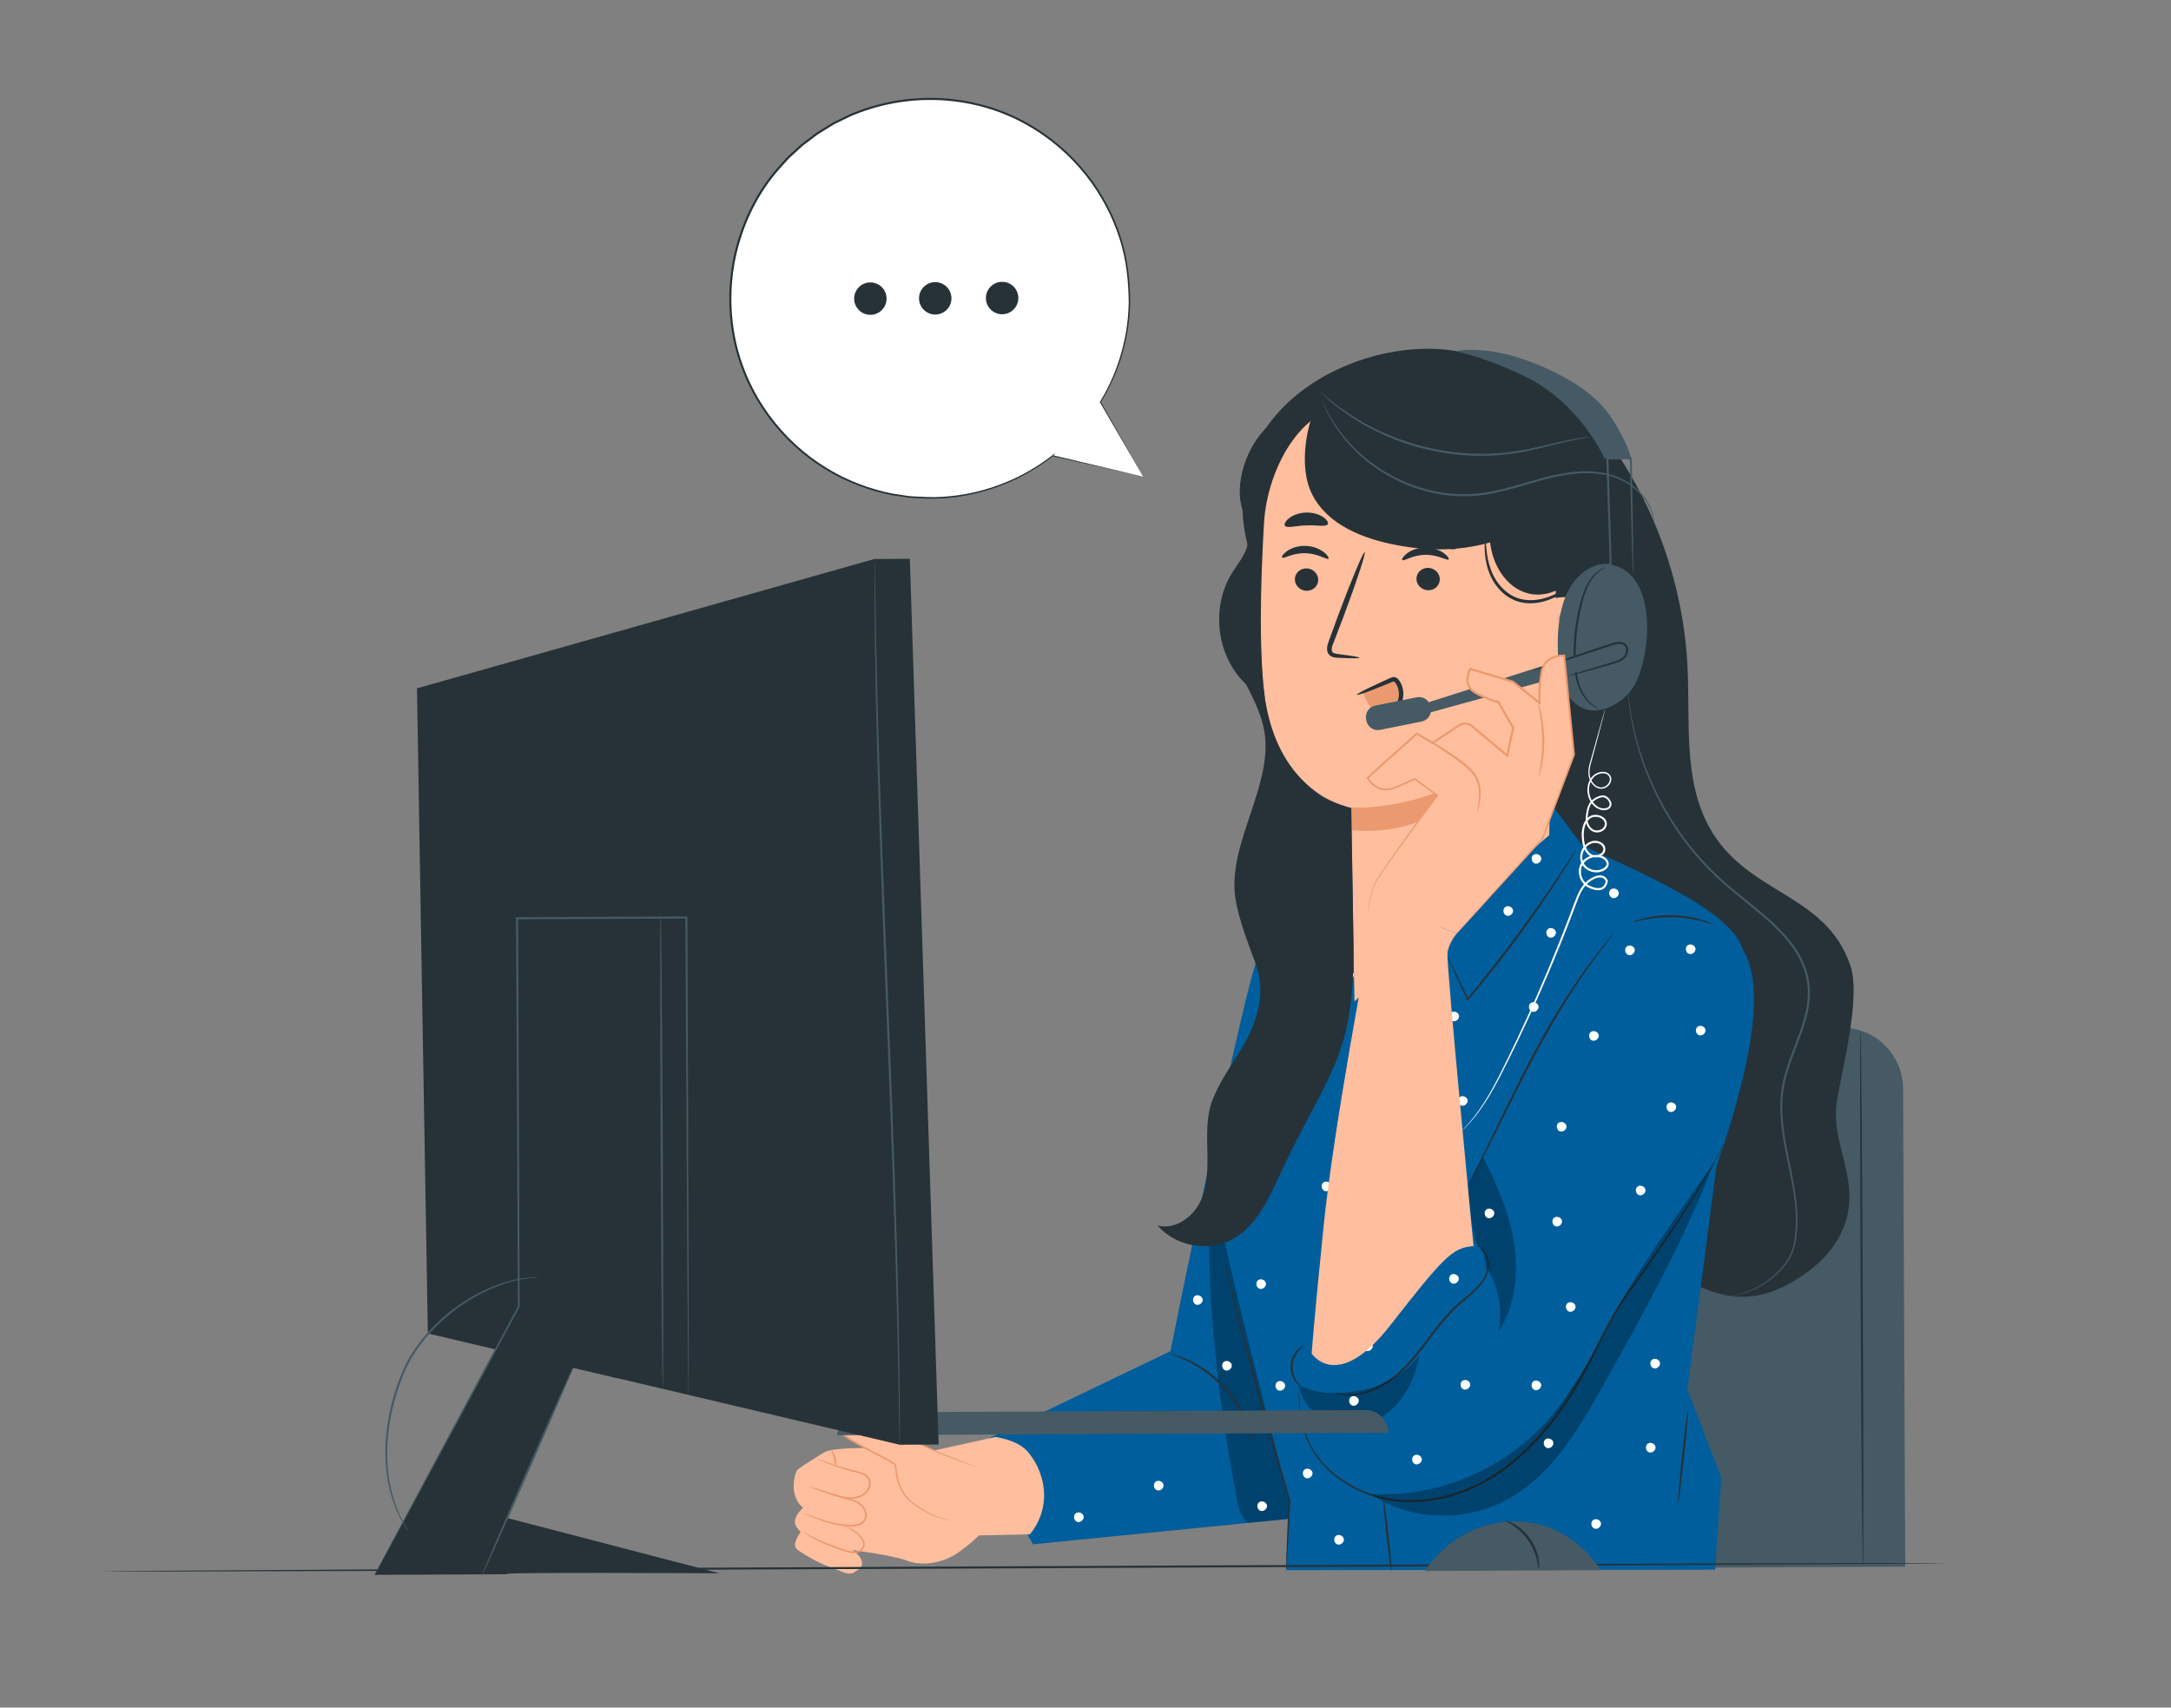 <?xml version="1.0" encoding="utf-8"?>
<!-- Generator: Adobe Illustrator 16.0.0, SVG Export Plug-In . SVG Version: 6.00 Build 0)  -->
<!DOCTYPE svg PUBLIC "-//W3C//DTD SVG 1.1//EN" "http://www.w3.org/Graphics/SVG/1.1/DTD/svg11.dtd">
<svg version="1.1" id="Layer_1" xmlns="http://www.w3.org/2000/svg" xmlns:xlink="http://www.w3.org/1999/xlink" x="0px" y="0px"
	 width="478px" height="376px" viewBox="0 0 478 376" enable-background="new 0 0 478 376" xml:space="preserve">
<rect x="0" y="0" width="478" height="376" fill="#808080" stroke="none"/>
<g>
	<g>
		<path fill="#455A64" d="M419.484,344.968l-110.738,0.498l-0.474-105.228c-0.033-7.475,5.998-13.561,13.471-13.594l83.675-0.377
			c7.474-0.033,13.561,5.997,13.594,13.472L419.484,344.968z"/>
		<g>
			<path fill="#263238" d="M409.643,226.854c0.129,0,0.352,26.438,0.498,59.044c0.146,32.617,0.162,59.052,0.034,59.052
				c-0.129,0.001-0.352-26.433-0.499-59.05C409.529,253.294,409.514,226.855,409.643,226.854z"/>
		</g>
	</g>
	<g>
		<g>
			<path fill="#263238" d="M354.505,97.564c10.211,14.417,16.203,31.785,17.054,49.432c0.575,11.898-0.969,24.585,4.725,35.047
				c8.169,15.008,25.698,14.418,31.137,30.616c2.367,7.046-1.866,22.593-2.993,29.938c-1.281,8.348,3.854,15.332,2.573,23.682
				c-1.175,7.653-6.873,13.138-13.734,16.729c-6.101,3.195-11.755,3.305-18.131,0.7c-12.148-4.966-22.264-10.219-30.947-20.059
				c-12.191-13.812-15.942-32.999-18.097-51.297c-4.75-40.34-4.009-81.323,2.2-121.466"/>
			<g>
				<path fill="#455A64" d="M381.282,285.388c0,0,0.13-0.044,0.39-0.101c0.259-0.062,0.649-0.124,1.145-0.277
					c0.997-0.27,2.458-0.751,4.182-1.692c1.714-0.938,3.742-2.315,5.515-4.464c0.876-1.07,1.677-2.352,2.146-3.846
					c0.448-1.496,0.646-3.176,0.735-4.92c0.154-3.508-0.396-7.342-1.211-11.395c-0.8-4.056-1.877-8.385-2.153-13.073
					c-0.133-2.337-0.042-4.767,0.474-7.177c0.487-2.415,1.348-4.775,2.243-7.147c0.899-2.373,1.848-4.771,2.53-7.28
					c0.645-2.506,1.035-5.164,0.585-7.785c-0.394-2.625-1.481-5.077-2.936-7.219c-1.452-2.153-3.253-4.008-5.1-5.726
					c-3.712-3.433-7.726-6.265-11.157-9.448c-6.925-6.32-11.601-13.525-14.564-19.919c-1.478-3.208-2.613-6.206-3.373-8.907
					c-0.436-1.334-0.687-2.619-0.998-3.777c-0.235-1.177-0.451-2.253-0.645-3.223c-0.295-1.952-0.508-3.47-0.569-4.508
					c-0.04-0.501-0.072-0.892-0.097-1.176c-0.02-0.266-0.017-0.402-0.017-0.402s0.028,0.133,0.064,0.396
					c0.034,0.285,0.082,0.674,0.142,1.172c0.092,1.033,0.334,2.544,0.655,4.486c0.205,0.963,0.433,2.034,0.682,3.203
					c0.325,1.151,0.586,2.428,1.031,3.754c0.78,2.683,1.933,5.659,3.423,8.842c2.984,6.344,7.663,13.484,14.555,19.741
					c3.412,3.151,7.433,5.976,11.178,9.431c1.863,1.729,3.689,3.604,5.174,5.8c1.484,2.183,2.607,4.706,3.012,7.409
					c0.465,2.704,0.059,5.433-0.598,7.976c-0.695,2.545-1.65,4.956-2.552,7.321c-0.895,2.367-1.75,4.705-2.232,7.077
					c-0.511,2.365-0.606,4.752-0.481,7.063c0.26,4.635,1.317,8.953,2.103,13.021c0.8,4.064,1.34,7.936,1.16,11.484
					c-0.101,1.77-0.307,3.449-0.78,4.994c-0.497,1.538-1.326,2.84-2.228,3.922c-1.823,2.168-3.888,3.535-5.63,4.457
					c-1.752,0.925-3.234,1.384-4.244,1.625C381.827,285.346,381.282,285.388,381.282,285.388z"/>
			</g>
		</g>
		<g>
			<g>
				<g>
					<path fill="#005E9C" d="M214.853,318.105l42.843-20.585c0,0,16.355-81.262,19.488-87.373
						c3.134-6.111,16.327-11.438,16.327-11.438l-1.719,109.947l-3.808,25.375l-60.524,6.011L214.853,318.105z"/>
					<g>
						<g>
							<path fill="#FFBE9D" d="M178.295,337.502c-0.236-0.008-1.428,0.746-0.418,2.627c1.009,1.879,8.307,8.08,10.436,5.899
								c2.131-2.18-1.149-4.815-1.149-4.815L178.295,337.502z"/>
						</g>
						<g>
							<g>
								<g>
									<path fill="#FFBE9D" d="M187.472,341.297c0,0,8.783,1.066,12.171,2.337c3.678,1.379,8.145,0.407,11.143-1.646
										c3-2.052,4.746-3.902,4.746-3.902l11.2-0.228c0,0,5.353-5.597,2.123-13.888c-0.563-1.445-1.169-2.59-2.587-4.36
										c-1.336-1.432-3.441-2.589-7.075-3.2l-13.294,2.934c0,0-20.621-1.379-24.277,0.369c0,0-4.594,2.753-6.016,3.905
										c-0.535,0.433-2.144,5.687,1.222,8.398c0,0-2.908,2.336-1.317,4.409l0.76,0.922c0,0-1.95,2.549-0.939,3.65
										c1.015,1.1,9.858,6.23,13.008,4.984S188.863,341.825,187.472,341.297"/>
								</g>
							</g>
						</g>
						<g>
							<g>
								<path fill="#EB996E" d="M179.013,327.473c0.011-0.024,0.396,0.124,1.093,0.385c0.695,0.263,1.707,0.633,2.976,1.03
									c0.633,0.199,1.331,0.401,2.087,0.597c0.752,0.203,1.577,0.361,2.429,0.633c0.843,0.276,1.755,0.67,2.425,1.447
									c0.634,0.75,1.068,1.873,0.658,2.941c-0.199,0.524-0.622,0.924-1.084,1.176c-0.469,0.244-0.973,0.361-1.464,0.414
									c-0.988,0.099-1.917-0.022-2.798-0.136c-1.76-0.26-3.295-0.724-4.555-1.164c-1.263-0.439-2.259-0.857-2.945-1.146
									c-0.688-0.294-1.061-0.47-1.051-0.492c0.01-0.024,0.401,0.107,1.103,0.358c0.702,0.249,1.711,0.628,2.977,1.034
									c1.262,0.405,2.788,0.838,4.519,1.076c0.863,0.102,1.787,0.211,2.711,0.112c0.461-0.052,0.922-0.165,1.333-0.38
									c0.4-0.22,0.751-0.557,0.914-0.99c0.348-0.875-0.017-1.892-0.591-2.572c-0.587-0.695-1.445-1.086-2.257-1.358
									c-0.821-0.273-1.646-0.444-2.401-0.66c-0.758-0.21-1.457-0.427-2.09-0.644c-1.265-0.431-2.266-0.842-2.948-1.144
									C179.369,327.688,179.002,327.496,179.013,327.473z"/>
							</g>
						</g>
						<g>
							<g>
								<path fill="#EB996E" d="M179.774,321.124c0.01-0.024,0.394,0.123,1.086,0.388c0.692,0.264,1.695,0.645,2.953,1.057
									c1.257,0.414,2.77,0.86,4.472,1.261c0.838,0.21,1.808,0.377,2.608,1.04c0.392,0.329,0.689,0.812,0.77,1.345
									c0.087,0.528-0.006,1.075-0.22,1.566c-0.437,1.005-1.362,1.649-2.288,1.966c-0.938,0.326-1.915,0.354-2.799,0.234
									c-1.778-0.259-3.242-0.889-4.505-1.282c-1.209-0.418-2.21-0.763-2.973-1.026c-0.697-0.249-1.081-0.399-1.073-0.422
									c0.008-0.024,0.406,0.078,1.119,0.287c0.77,0.234,1.782,0.541,3.006,0.914c1.274,0.364,2.759,0.968,4.469,1.195
									c0.851,0.104,1.766,0.068,2.638-0.239c0.858-0.297,1.689-0.895,2.07-1.774c0.4-0.867,0.263-1.93-0.448-2.492
									c-0.685-0.581-1.613-0.77-2.452-0.984c-1.711-0.422-3.226-0.896-4.478-1.344c-1.253-0.446-2.246-0.864-2.924-1.169
									C180.128,321.337,179.764,321.145,179.774,321.124z"/>
							</g>
						</g>
						<g>
							<g>
								<path fill="#EB996E" d="M184.013,322.917c-0.105-0.001-0.167-0.807-0.405-1.762c-0.23-0.958-0.549-1.702-0.455-1.751
									c0.083-0.049,0.566,0.653,0.811,1.664C184.214,322.076,184.109,322.923,184.013,322.917z"/>
							</g>
						</g>
						<g>
							<g>
								<path fill="#FFBE9D" d="M214.995,323.041l-7.84-2.98c0,0-21.777-10.045-22.142-9.494c-0.366,0.551-1.545,0.497-1.275,3.145
									c0.27,2.649,12.959,7.935,13.363,8.851c0.404,0.917-0.242,5.561,4.45,8.864c4.691,3.303,8.067,3.359,8.067,3.359"/>
							</g>
							<g>
								<g>
									<path fill="#EB996E" d="M209.619,334.785c0,0-0.062,0.011-0.186,0.007c-0.122-0.005-0.305-0.018-0.542-0.051
										c-0.473-0.064-1.168-0.201-2.034-0.479c-0.865-0.274-1.9-0.695-3.039-1.308c-1.126-0.623-2.407-1.366-3.614-2.482
										c-1.21-1.103-2.202-2.695-2.689-4.562c-0.255-0.928-0.35-1.938-0.476-2.92c-0.016-0.125-0.043-0.236-0.077-0.336
										c-0.028-0.068-0.106-0.13-0.207-0.208c-0.195-0.146-0.417-0.279-0.637-0.408c-0.445-0.261-0.911-0.509-1.382-0.759
										c-1.889-0.997-3.9-2.002-5.93-3.156c-1.013-0.576-2.034-1.189-3.026-1.89c-0.49-0.355-0.978-0.73-1.421-1.176
										c-0.224-0.219-0.428-0.47-0.6-0.752c-0.076-0.152-0.153-0.302-0.183-0.486c-0.04-0.177-0.032-0.32-0.049-0.481
										c-0.028-0.625-0.011-1.296,0.326-1.893c0.165-0.297,0.443-0.521,0.687-0.695c0.125-0.088,0.234-0.17,0.3-0.261
										c0.022-0.022-0.019,0.009,0.075-0.076c0.1-0.062,0.119-0.041,0.153-0.048c0.076-0.006,0.101,0.007,0.152,0.011
										c0.084,0.017,0.163,0.033,0.238,0.056c1.179,0.356,2.258,0.825,3.341,1.265c2.151,0.896,4.207,1.801,6.165,2.67
										c3.909,1.739,7.411,3.347,10.348,4.707c0.735,0.333,1.43,0.681,2.095,0.96c0.678,0.263,1.318,0.511,1.917,0.743
										c1.189,0.466,2.218,0.867,3.069,1.2c0.818,0.328,1.467,0.586,1.936,0.771c0.203,0.086,0.366,0.155,0.499,0.21
										c0.112,0.051,0.168,0.077,0.166,0.083c-0.002,0.007-0.062-0.01-0.179-0.048c-0.136-0.046-0.305-0.104-0.514-0.175
										c-0.475-0.172-1.13-0.408-1.961-0.709c-0.857-0.317-1.896-0.7-3.093-1.144c-0.604-0.225-1.248-0.466-1.931-0.719
										c-0.684-0.276-1.37-0.611-2.113-0.938c-2.961-1.323-6.477-2.894-10.377-4.634c-1.958-0.859-4.015-1.758-6.164-2.647
										c-1.075-0.434-2.176-0.907-3.299-1.245c-0.069-0.019-0.139-0.035-0.202-0.047c-0.022-0.002-0.073-0.012-0.071-0.006
										c-0.004-0.014,0.002,0.025-0.012-0.029c-0.023-0.068,0.005-0.059-0.015-0.09c-0.005-0.011-0.014-0.02-0.024-0.027
										c0.246,0.167,0.062,0.054,0.114,0.095l-0.022,0.028c-0.113,0.153-0.256,0.25-0.377,0.338
										c-0.244,0.176-0.452,0.347-0.585,0.587c-0.273,0.475-0.309,1.093-0.276,1.687c0.02,0.32,0.034,0.567,0.184,0.807
										c0.148,0.24,0.331,0.47,0.542,0.676c0.417,0.42,0.891,0.788,1.373,1.137c0.973,0.688,1.984,1.298,2.991,1.873
										c2.017,1.152,4.021,2.162,5.91,3.17c0.473,0.254,0.938,0.505,1.391,0.773c0.227,0.135,0.451,0.269,0.668,0.433
										c0.098,0.079,0.236,0.177,0.309,0.345c0.05,0.144,0.08,0.278,0.096,0.406c0.126,1.023,0.207,1.984,0.451,2.896
										c0.462,1.818,1.406,3.364,2.574,4.453c1.16,1.095,2.429,1.855,3.533,2.489c1.119,0.622,2.135,1.059,2.986,1.352
										c0.852,0.295,1.534,0.452,2.002,0.54c0.232,0.045,0.412,0.069,0.533,0.087
										C209.559,334.771,209.619,334.779,209.619,334.785z"/>
								</g>
							</g>
						</g>
						<g>
							<g>
								<path fill="#EB996E" d="M185.656,335.914c0.005-0.02,0.312,0.037,0.833,0.238c0.52,0.202,1.258,0.559,2.054,1.176
									c0.395,0.315,0.811,0.673,1.188,1.144c0.363,0.462,0.733,1.085,0.641,1.826c-0.089,0.747-0.726,1.34-1.439,1.573
									c-0.74,0.252-1.542,0.138-2.279-0.062c-2.916-0.874-5.456-1.932-7.218-2.859c-0.881-0.464-1.57-0.881-2.031-1.189
									c-0.464-0.307-0.706-0.497-0.692-0.517c0.013-0.024,0.281,0.126,0.765,0.395c0.484,0.271,1.187,0.649,2.076,1.079
									c1.771,0.86,4.319,1.877,7.197,2.738c0.707,0.194,1.439,0.288,2.067,0.074c0.627-0.201,1.145-0.693,1.221-1.277
									c0.088-0.588-0.211-1.154-0.546-1.594c-0.341-0.445-0.742-0.812-1.111-1.128
									C186.858,336.286,185.621,335.985,185.656,335.914z"/>
							</g>
						</g>
					</g>
					<g opacity="0.3">
						<path d="M287.675,334.06c-7.138-23.685-13.478-54.206-20.617-77.892c-2.47,21.909,0.876,50.801,5.004,72.458
							c0.485,2.536,0.712,5.026,2.69,6.688L287.675,334.06"/>
					</g>
				</g>
				<g>
					<path fill="#263238" d="M276.086,317.83c-0.095,0.023-0.398-1.548-1.362-3.91c-0.473-1.186-1.163-2.541-2.035-3.98
						c-0.901-1.422-2.004-2.914-3.325-4.34c-1.339-1.412-2.755-2.609-4.115-3.602c-1.379-0.967-2.688-1.742-3.84-2.29
						c-2.296-1.116-3.842-1.522-3.813-1.614c0.01-0.031,0.396,0.06,1.091,0.253c0.35,0.09,0.773,0.216,1.25,0.406
						c0.477,0.187,1.035,0.366,1.612,0.656c1.186,0.518,2.533,1.275,3.946,2.237c1.396,0.988,2.849,2.198,4.209,3.634
						c1.343,1.45,2.456,2.978,3.351,4.435c0.868,1.475,1.537,2.869,1.977,4.084c0.251,0.596,0.396,1.165,0.55,1.653
						c0.159,0.487,0.256,0.918,0.324,1.272C276.051,317.432,276.117,317.822,276.086,317.83z"/>
				</g>
			</g>
			<path fill="#005E9C" d="M288.954,197.621c0,0-22.265,50.339-22.223,59.562c0.042,9.224,17.182,73.229,17.182,73.229
				c-0.148,2.544-0.747,15.319-0.747,15.319l94.469-0.101l0,0l1.347-20.313l-7.46-19.318l7.121-54.737
				c0,0,4.813-31.783,5.215-40.669c0.502-11.118-37.205-23.831-36.186-25.374l-6.54-8.673l-37.112,30.409l-7.454-21.223
				l-8.781,8.375L288.954,197.621z"/>
			<path fill="#005E9C" d="M350.877,210.708c-10.145,17.346-28.717,48.957-28.717,48.957l-33.36,38.383
				c0,0-2.105,19.439,2.308,25.375c4.416,5.935,11.955,9.975,11.955,9.975s8.853-0.04,20.053-9.492
				c11.201-9.452,42.051-48.45,42.051-48.45l10.597-12.896c0,0,12.56-31.267,10.118-47.14c-0.942-6.118-3.561-8.655-7.053-11.447
				C370.056,196.957,356.549,201.012,350.877,210.708z"/>
			<g>
				<path fill="#263238" d="M379.651,251.694c0.007,0.004-0.045,0.124-0.153,0.354c-0.12,0.25-0.282,0.588-0.491,1.021
					c-0.441,0.893-1.117,2.199-2.042,3.85c-1.835,3.31-4.689,7.988-8.429,13.627c-1.87,2.819-3.965,5.877-6.261,9.125
					c-2.273,3.27-4.919,6.6-7.068,10.51c-2.207,3.874-4.097,8.18-6.451,12.453c-2.355,4.269-5.137,8.512-8.466,12.481
					c-3.337,3.958-7.114,7.415-11.251,10.035c-4.122,2.643-8.623,4.36-13.056,5.124c-4.433,0.787-8.806,0.557-12.673-0.479
					c-1.941-0.501-3.734-1.274-5.368-2.149c-1.641-0.868-3.133-1.864-4.429-2.969c-1.31-1.086-2.437-2.27-3.345-3.506
					c-0.945-1.213-1.638-2.491-2.22-3.711c-1.112-2.469-1.585-4.772-1.832-6.65c-0.199-1.887-0.217-3.36-0.173-4.356
					c0.025-0.48,0.046-0.854,0.06-1.132c0.018-0.255,0.03-0.386,0.037-0.385c0.008,0,0.013,0.131,0.012,0.387
					c-0.005,0.276-0.009,0.651-0.014,1.132c-0.015,0.993,0.033,2.461,0.258,4.332c0.271,1.86,0.768,4.136,1.89,6.563
					c0.584,1.198,1.278,2.453,2.218,3.641c0.904,1.212,2.022,2.369,3.321,3.432c1.282,1.082,2.761,2.056,4.386,2.904
					c1.619,0.857,3.385,1.609,5.3,2.095c3.812,1.003,8.125,1.218,12.5,0.43c4.376-0.767,8.811-2.468,12.883-5.086
					c4.087-2.598,7.828-6.022,11.14-9.95c3.305-3.939,6.076-8.159,8.422-12.402c2.348-4.246,4.248-8.55,6.477-12.445
					c2.178-3.934,4.852-7.275,7.129-10.52c2.308-3.237,4.415-6.28,6.302-9.086c3.77-5.609,6.663-10.254,8.545-13.533
					c0.948-1.635,1.648-2.925,2.116-3.803c0.227-0.424,0.402-0.756,0.531-1C379.578,251.805,379.644,251.689,379.651,251.694z"/>
			</g>
			<g>
				<path fill="#263238" d="M287.113,296.33c0.042,0.067-0.475,0.362-1.088,1.051c-0.61,0.674-1.288,1.813-1.414,3.198
					c-0.117,1.386,0.352,2.624,0.834,3.396c0.484,0.785,0.94,1.166,0.889,1.224c-0.026,0.042-0.572-0.252-1.16-1.04
					c-0.584-0.768-1.156-2.098-1.025-3.621c0.137-1.521,0.931-2.73,1.64-3.386C286.506,296.48,287.096,296.285,287.113,296.33z"/>
			</g>
			<g>
				<path fill="#263238" d="M293.325,306.453c0.007-0.016,0.188,0.025,0.526,0.118c0.171,0.044,0.376,0.113,0.626,0.169
					c0.26,0.046,0.549,0.098,0.867,0.154c1.306,0.208,3.267,0.175,5.528-0.538c2.247-0.73,4.762-2.129,7.101-4.218
					c2.341-2.086,4.442-4.865,6.637-7.772c2.188-2.914,4.396-5.656,6.84-7.716c1.211-1.026,2.402-1.937,3.392-2.914
					c0.99-0.969,1.783-2.019,2.224-3.093c0.83-2.208,0.256-4.274-0.538-5.276c-0.832-1.039-1.665-1.138-1.623-1.201
					c0.003-0.015,0.184,0.031,0.522,0.147c0.317,0.151,0.8,0.409,1.241,0.938c0.879,1.025,1.54,3.161,0.705,5.51
					c-0.449,1.15-1.256,2.241-2.258,3.248c-1.002,1.012-2.194,1.941-3.385,2.966c-2.39,2.044-4.561,4.759-6.748,7.672
					c-2.195,2.905-4.32,5.701-6.725,7.813c-2.396,2.107-4.978,3.504-7.287,4.209c-2.324,0.689-4.335,0.67-5.654,0.404
					c-0.32-0.074-0.611-0.141-0.873-0.199c-0.249-0.071-0.452-0.156-0.62-0.213C293.492,306.539,293.32,306.469,293.325,306.453z"/>
			</g>
			<g>
				<path fill="#263238" d="M355.402,205.375c0.013,0.009-0.115,0.195-0.373,0.541c-0.287,0.378-0.666,0.875-1.139,1.496
					c-1.014,1.276-2.41,3.181-4.109,5.549c-3.368,4.759-7.688,11.571-11.845,19.441c-4.183,7.857-7.644,15.146-10.292,20.35
					c-1.317,2.605-2.4,4.705-3.181,6.14c-0.376,0.685-0.675,1.232-0.904,1.649c-0.211,0.375-0.328,0.567-0.343,0.56
					c-0.015-0.007,0.075-0.215,0.259-0.604c0.209-0.427,0.484-0.987,0.827-1.688c0.742-1.512,1.776-3.618,3.047-6.203
					c2.57-5.238,5.985-12.549,10.176-20.424c4.164-7.883,8.544-14.693,11.987-19.413c1.739-2.349,3.178-4.226,4.235-5.472
					c0.502-0.598,0.903-1.076,1.208-1.44C355.238,205.529,355.391,205.364,355.402,205.375z"/>
			</g>
			<g opacity="0.3">
				<path d="M286.041,304.938c4.373,2.345,9.16,2.072,14.023,1.094c4.864-0.978,9.36-3.695,12.487-7.547
					c-0.827,4.254-2.629,8.418-5.716,11.459c-3.089,3.043-7.568,4.824-11.836,4.062
					C290.732,313.244,286.413,309.257,286.041,304.938"/>
			</g>
			<g opacity="0.3">
				<path d="M327.173,278.935c2.761,4.19,3.765,9.5,2.722,14.409c3.668-5.673,4.504-12.838,3.479-19.516
					c-1.024-6.679-3.767-12.969-6.818-18.996c0,0-3.312,5.646-3.339,6.269c-0.146,3.253,1.079,9.37,1.722,12.562
					c1.686,1.575,2.491,4.039,2.061,6.307"/>
			</g>
			<g opacity="0.3">
				<path d="M300.932,328.276c8.921,6.89,22.116,7.158,31.817,1.419c9.347-5.525,15.067-15.425,20.38-24.894
					c8.223-14.656,18.254-32.78,24.104-48.534c0,0-16.496,22.721-21.455,32.504c-3.74,7.381-6.615,12.247-11.232,19.115
					c-9.277,13.797-26.155,22.113-42.748,21.061"/>
			</g>
			<g>
				<path fill="#263238" d="M283.166,345.731c-0.01-0.001-0.016-0.096-0.015-0.278c0.002-0.22,0.006-0.488,0.011-0.818
					c0.023-0.76,0.056-1.798,0.098-3.1c0.112-2.723,0.271-6.538,0.46-11.13l0.009,0.063c-1.633-5.359-3.54-11.86-5.517-18.885
					c-2.62-9.309-4.834-17.78-6.325-23.939c-0.743-3.08-1.324-5.578-1.689-7.312c-0.174-0.834-0.312-1.498-0.417-1.998
					c-0.09-0.458-0.13-0.698-0.113-0.703c0.015-0.004,0.087,0.231,0.205,0.683c0.125,0.494,0.292,1.151,0.501,1.977
					c0.444,1.765,1.068,4.238,1.834,7.273c1.572,6.135,3.835,14.589,6.453,23.894c1.976,7.021,3.855,13.528,5.437,18.899l0.01,0.033
					l-0.001,0.029c-0.257,4.59-0.472,8.405-0.625,11.127c-0.084,1.299-0.152,2.336-0.202,3.096
					c-0.028,0.327-0.051,0.595-0.069,0.812C283.19,345.639,283.176,345.731,283.166,345.731z"/>
			</g>
			<g>
				<path fill="#263238" d="M377.035,203.441c-0.026,0.071-0.968-0.256-2.521-0.634c-1.552-0.38-3.734-0.76-6.169-0.825
					c-2.436-0.06-4.636,0.209-6.204,0.511c-1.572,0.297-2.528,0.578-2.552,0.505c-0.009-0.03,0.22-0.131,0.646-0.286
					c0.423-0.161,1.05-0.349,1.836-0.542c1.571-0.386,3.807-0.713,6.287-0.653c2.478,0.065,4.693,0.505,6.242,0.973
					c0.775,0.231,1.393,0.451,1.807,0.633C376.823,203.299,377.047,203.412,377.035,203.441z"/>
			</g>
			<g>
				<path fill="#263238" d="M347.038,187.082c0.015,0.008-0.068,0.168-0.236,0.465c-0.199,0.338-0.448,0.764-0.755,1.285
					c-0.668,1.111-1.656,2.703-2.909,4.652c-2.515,3.89-6.11,9.188-10.368,14.834c-3.426,4.55-6.744,8.631-9.465,11.832l-0.19,0.225
					l-0.122-0.264c-1.312-2.845-2.397-5.199-3.186-6.906c-0.352-0.788-0.635-1.426-0.854-1.918
					c-0.189-0.443-0.283-0.684-0.265-0.691c0.017-0.008,0.144,0.214,0.366,0.642c0.242,0.481,0.557,1.105,0.945,1.877
					c0.823,1.69,1.96,4.021,3.332,6.836l-0.313-0.04c2.673-3.233,5.961-7.33,9.38-11.872c4.25-5.636,7.884-10.896,10.465-14.734
					c1.254-1.889,2.28-3.436,3.03-4.567c0.337-0.503,0.611-0.914,0.831-1.239C346.916,187.216,347.025,187.073,347.038,187.082z"/>
			</g>
			<g>
				
					<ellipse transform="matrix(-0.106 0.994 -0.994 -0.106 728.807 -13.634)" fill="#263238" cx="370.534" cy="320.894" rx="10.409" ry="0.233"/>
			</g>
			<g>
				
					<ellipse transform="matrix(-0.111 -0.994 0.994 -0.111 3.292 679.216)" fill="#263238" cx="305.545" cy="338.135" rx="7.864" ry="0.233"/>
			</g>
			<path fill="#FFFFFF" d="M352.001,227.92c-0.121-0.739-1.147-1.141-1.738-0.682l-0.061,0.05c-0.556,0.503-0.34,1.583,0.368,1.831
				C351.275,229.366,352.121,228.659,352.001,227.92z"/>
			<path fill="#FFFFFF" d="M342.569,205.225c-0.121-0.738-1.147-1.141-1.738-0.682l-0.06,0.051c-0.556,0.501-0.339,1.58,0.367,1.83
				C341.845,206.672,342.69,205.964,342.569,205.225z"/>
			<path fill="#FFFFFF" d="M321.243,223.629c-0.12-0.738-1.146-1.141-1.737-0.682l-0.062,0.052
				c-0.555,0.501-0.338,1.581,0.369,1.829C320.52,225.077,321.364,224.369,321.243,223.629z"/>
			<path fill="#FFFFFF" d="M298.059,214.541c-0.121-0.741-1.147-1.142-1.737-0.682l-0.062,0.049
				c-0.556,0.502-0.339,1.582,0.369,1.83C297.335,215.986,298.18,215.278,298.059,214.541z"/>
			<path fill="#FFFFFF" d="M293.923,205.495c-0.119-0.738-1.146-1.142-1.737-0.681l-0.061,0.05
				c-0.556,0.501-0.338,1.582,0.368,1.829C293.199,206.941,294.045,206.235,293.923,205.495z"/>
			<path fill="#FFFFFF" d="M295.654,195.015c-0.12-0.739-1.147-1.141-1.737-0.681l-0.061,0.05c-0.556,0.502-0.34,1.582,0.366,1.831
				C294.93,196.462,295.774,195.754,295.654,195.015z"/>
			<path fill="#FFFFFF" d="M282.902,209.477c-0.121-0.739-1.147-1.141-1.737-0.681l-0.062,0.05c-0.556,0.501-0.338,1.582,0.368,1.83
				C282.179,210.924,283.023,210.216,282.902,209.477z"/>
			<path fill="#FFFFFF" d="M312.61,213.497c-0.121-0.739-1.147-1.142-1.737-0.681l-0.061,0.05c-0.557,0.501-0.34,1.581,0.367,1.83
				C311.887,214.944,312.73,214.236,312.61,213.497z"/>
			<path fill="#FFFFFF" d="M287.559,232.278c-0.121-0.739-1.146-1.142-1.738-0.682l-0.06,0.05c-0.556,0.502-0.34,1.582,0.366,1.83
				C286.834,233.725,287.679,233.017,287.559,232.278z"/>
			<path fill="#FFFFFF" d="M264.791,286.08c-0.121-0.739-1.147-1.142-1.739-0.682l-0.058,0.051c-0.558,0.502-0.341,1.582,0.366,1.83
				C264.066,287.527,264.911,286.819,264.791,286.08z"/>
			<path fill="#FFFFFF" d="M272.86,255.073c-0.12-0.738-1.146-1.142-1.737-0.682l-0.06,0.052c-0.556,0.5-0.34,1.581,0.367,1.828
				C272.137,256.521,272.981,255.812,272.86,255.073z"/>
			<path fill="#FFFFFF" d="M333.13,200.419c-0.122-0.739-1.146-1.142-1.739-0.681l-0.058,0.05c-0.557,0.501-0.34,1.582,0.365,1.83
				C332.406,201.865,333.25,201.158,333.13,200.419z"/>
			<path fill="#FFFFFF" d="M362.288,261.957c-0.122-0.739-1.148-1.142-1.738-0.682l-0.06,0.051c-0.558,0.502-0.34,1.582,0.366,1.829
				C361.563,263.404,362.408,262.696,362.288,261.957z"/>
			<path fill="#FFFFFF" d="M373.303,208.837c-0.122-0.74-1.148-1.142-1.738-0.682l-0.061,0.05c-0.557,0.502-0.34,1.582,0.367,1.831
				C372.578,210.283,373.422,209.575,373.303,208.837z"/>
			<path fill="#FFFFFF" d="M369.04,243.61c-0.121-0.739-1.147-1.142-1.738-0.682l-0.06,0.052c-0.558,0.502-0.341,1.58,0.367,1.83
				C368.316,245.058,369.16,244.35,369.04,243.61z"/>
			<path fill="#FFFFFF" d="M343.917,268.818c-0.121-0.738-1.146-1.141-1.737-0.68l-0.06,0.049c-0.557,0.502-0.341,1.581,0.367,1.83
				C343.193,270.265,344.038,269.559,343.917,268.818z"/>
			<path fill="#FFFFFF" d="M344.885,247.925c-0.12-0.74-1.146-1.142-1.738-0.682l-0.059,0.05c-0.557,0.501-0.34,1.582,0.366,1.83
				C344.162,249.371,345.006,248.663,344.885,247.925z"/>
			<path fill="#FFFFFF" d="M359.937,209.077c-0.122-0.737-1.146-1.14-1.737-0.681l-0.061,0.051c-0.556,0.501-0.339,1.582,0.367,1.83
				C359.213,210.526,360.057,209.818,359.937,209.077z"/>
			<path fill="#FFFFFF" d="M339.349,188.931c-0.12-0.739-1.146-1.142-1.737-0.682l-0.061,0.05c-0.555,0.501-0.338,1.582,0.368,1.83
				C338.625,190.378,339.471,189.67,339.349,188.931z"/>
			<path fill="#FFFFFF" d="M338.752,221.561c-0.12-0.738-1.146-1.141-1.737-0.682l-0.06,0.052c-0.556,0.501-0.339,1.58,0.366,1.828
				C338.027,223.009,338.873,222.301,338.752,221.561z"/>
			<path fill="#FFFFFF" d="M313.034,321.209c-0.119-0.738-1.146-1.141-1.737-0.68l-0.061,0.05c-0.555,0.501-0.339,1.582,0.368,1.83
				C312.311,322.656,313.155,321.949,313.034,321.209z"/>
			<path fill="#FFFFFF" d="M282.947,304.978c-0.12-0.738-1.147-1.142-1.737-0.681l-0.062,0.051c-0.555,0.501-0.339,1.581,0.369,1.83
				C282.223,306.424,283.067,305.717,282.947,304.978z"/>
			<path fill="#FFFFFF" d="M258.714,313.109c-0.12-0.74-1.146-1.141-1.737-0.682l-0.061,0.05c-0.556,0.502-0.339,1.582,0.367,1.831
				C257.99,314.556,258.835,313.848,258.714,313.109z"/>
			<path fill="#FFFFFF" d="M256.18,326.943c-0.122-0.739-1.148-1.142-1.737-0.682l-0.061,0.05c-0.557,0.502-0.341,1.582,0.367,1.83
				C255.455,328.39,256.299,327.682,256.18,326.943z"/>
			<path fill="#FFFFFF" d="M278.953,331.471c-0.12-0.739-1.146-1.14-1.737-0.682l-0.061,0.051c-0.556,0.502-0.339,1.581,0.366,1.83
				C278.229,332.918,279.073,332.21,278.953,331.471z"/>
			<path fill="#FFFFFF" d="M271.205,300.552c-0.12-0.74-1.146-1.142-1.737-0.682l-0.06,0.05c-0.557,0.502-0.339,1.582,0.367,1.83
				C270.482,301.998,271.327,301.291,271.205,300.552z"/>
			<path fill="#FFFFFF" d="M299.158,308.291c-0.121-0.739-1.147-1.141-1.738-0.681l-0.06,0.05c-0.558,0.501-0.341,1.582,0.366,1.83
				C298.435,309.738,299.278,309.03,299.158,308.291z"/>
			<path fill="#FFFFFF" d="M365.482,300.075c-0.122-0.738-1.146-1.142-1.737-0.682l-0.061,0.05c-0.556,0.502-0.34,1.583,0.368,1.83
				C364.758,301.521,365.603,300.814,365.482,300.075z"/>
			<path fill="#FFFFFF" d="M324.599,339.604c-0.12-0.74-1.146-1.141-1.737-0.681l-0.061,0.049c-0.556,0.502-0.338,1.582,0.367,1.83
				C323.876,341.051,324.72,340.343,324.599,339.604z"/>
			<path fill="#FFFFFF" d="M342.014,317.624c-0.121-0.738-1.147-1.142-1.738-0.681l-0.061,0.049
				c-0.556,0.502-0.34,1.584,0.368,1.831C341.288,319.07,342.134,318.363,342.014,317.624z"/>
			<path fill="#FFFFFF" d="M352.496,335.389c-0.122-0.738-1.148-1.141-1.739-0.68l-0.06,0.049c-0.557,0.503-0.34,1.583,0.367,1.83
				C351.771,336.837,352.615,336.129,352.496,335.389z"/>
			<path fill="#FFFFFF" d="M323.133,242.24c-0.12-0.739-1.147-1.141-1.737-0.682l-0.061,0.051c-0.557,0.502-0.34,1.581,0.368,1.83
				C322.409,243.687,323.253,242.979,323.133,242.24z"/>
			<path fill="#FFFFFF" d="M346.889,287.606c-0.121-0.739-1.146-1.142-1.738-0.682l-0.06,0.051c-0.556,0.501-0.34,1.582,0.367,1.829
				C346.164,289.054,347.008,288.346,346.889,287.606z"/>
			<path fill="#FFFFFF" d="M339.328,304.865c-0.12-0.739-1.146-1.141-1.737-0.681l-0.061,0.05c-0.556,0.502-0.339,1.582,0.368,1.83
				C338.604,306.312,339.45,305.604,339.328,304.865z"/>
			<path fill="#FFFFFF" d="M364.502,318.586c-0.12-0.739-1.146-1.141-1.736-0.682l-0.061,0.051c-0.555,0.501-0.338,1.582,0.367,1.83
				C363.779,320.032,364.624,319.326,364.502,318.586z"/>
			<path fill="#FFFFFF" d="M295.877,338.867c-0.122-0.738-1.147-1.141-1.738-0.682l-0.062,0.051
				c-0.555,0.501-0.338,1.582,0.368,1.83C295.151,340.315,295.996,339.607,295.877,338.867z"/>
			<path fill="#FFFFFF" d="M238.59,333.9c-0.119-0.738-1.145-1.143-1.737-0.682l-0.06,0.052c-0.555,0.501-0.338,1.581,0.367,1.829
				C237.867,335.348,238.712,334.639,238.59,333.9z"/>
			<path fill="#FFFFFF" d="M288.974,324.27c-0.12-0.74-1.146-1.142-1.737-0.682l-0.061,0.05c-0.556,0.502-0.338,1.581,0.368,1.831
				C288.25,325.715,289.096,325.008,288.974,324.27z"/>
			<path fill="#FFFFFF" d="M240.627,314.253c-0.121-0.738-1.146-1.14-1.738-0.681l-0.06,0.051c-0.556,0.5-0.339,1.581,0.367,1.829
				S240.748,314.992,240.627,314.253z"/>
			<path fill="#FFFFFF" d="M321.185,281.417c-0.12-0.739-1.146-1.142-1.737-0.682l-0.061,0.051
				c-0.555,0.501-0.339,1.582,0.368,1.831C320.46,282.865,321.306,282.156,321.185,281.417z"/>
			<path fill="#FFFFFF" d="M304.073,232.204c-0.121-0.739-1.147-1.142-1.738-0.682l-0.06,0.05c-0.556,0.502-0.339,1.582,0.367,1.83
				S304.194,232.942,304.073,232.204z"/>
			<path fill="#FFFFFF" d="M300.046,274.967c-0.121-0.739-1.146-1.142-1.738-0.682l-0.059,0.051c-0.557,0.502-0.34,1.581,0.366,1.83
				C299.321,276.413,300.167,275.706,300.046,274.967z"/>
			<path fill="#FFFFFF" d="M293.112,261.055c-0.122-0.739-1.148-1.141-1.738-0.682l-0.06,0.052c-0.557,0.501-0.34,1.581,0.366,1.829
				S293.231,261.795,293.112,261.055z"/>
			<path fill="#FFFFFF" d="M323.697,304.742c-0.121-0.738-1.146-1.141-1.738-0.68l-0.06,0.049c-0.556,0.501-0.339,1.582,0.366,1.83
				C322.974,306.189,323.817,305.482,323.697,304.742z"/>
			<path fill="#FFFFFF" d="M302.237,296.24c-0.121-0.739-1.146-1.143-1.737-0.682l-0.061,0.051
				c-0.556,0.502-0.338,1.582,0.368,1.829C301.514,297.688,302.358,296.979,302.237,296.24z"/>
			<path fill="#FFFFFF" d="M311.194,249c-0.121-0.738-1.146-1.141-1.737-0.681l-0.06,0.05c-0.557,0.502-0.34,1.583,0.367,1.83
				C310.471,250.448,311.315,249.74,311.194,249z"/>
			<path fill="#FFFFFF" d="M278.732,282.568c-0.119-0.74-1.146-1.142-1.736-0.682l-0.061,0.049c-0.556,0.502-0.339,1.584,0.366,1.83
				C278.01,284.014,278.854,283.307,278.732,282.568z"/>
			<path fill="#FFFFFF" d="M329.001,267.002c-0.12-0.74-1.147-1.142-1.737-0.682l-0.061,0.051c-0.556,0.5-0.34,1.582,0.368,1.829
				C328.276,268.448,329.122,267.74,329.001,267.002z"/>
			<path fill="#FFFFFF" d="M375.506,226.752c-0.121-0.739-1.146-1.142-1.738-0.682l-0.059,0.05c-0.557,0.502-0.34,1.582,0.366,1.83
				C374.782,228.198,375.627,227.49,375.506,226.752z"/>
			<path fill="#FFFFFF" d="M356.414,196.518c-0.121-0.74-1.146-1.142-1.737-0.682l-0.061,0.05c-0.555,0.502-0.339,1.582,0.368,1.83
				C355.69,197.964,356.534,197.256,356.414,196.518z"/>
			<path fill="#FFFFFF" d="M319.693,200.479c-0.122-0.738-1.148-1.14-1.739-0.68l-0.06,0.05c-0.557,0.501-0.34,1.581,0.367,1.829
				C318.968,201.927,319.813,201.219,319.693,200.479z"/>
		</g>
		<g>
			<g>
				<g>
					<g>
						<g>
							<path fill="#263238" d="M281.73,91.814c-7.026,4.516-9.797,13.925-8.428,19.473c0.689,2.793,1.973,5.604,1.43,8.433
								c-0.467,2.443-2.214,4.404-3.519,6.523c-4.35,7.067-3.53,16.926,1.93,23.178c5.457,6.25,15.116,8.393,22.705,5.035"/>
						</g>
					</g>
					<g>
						<g>
							<g>
								<g>
									<path fill="#263238" d="M277.726,128.504c-17.312-37.625,23.377-56.749,45.653-50.566
										c20.937,5.813,29.901,16.178,33.404,30.146c3.506,13.977,3.408,29.129-2.014,42.479
										c-2.675,6.582-7.514,13.278-14.566,14.132"/>
								</g>
							</g>
						</g>
						<g>
							<g>
								<g>
									<g>
										<g>
											<g>
												<g>
													<g>
														<g>
															<g>
																<g>
																	<g>
																		<g>
																			<g>
																				<g>
																					<g>
																						<path fill="#FFBE9D" d="M298.223,220.485c-0.377-18.013-0.697-42.755-0.703-42.652
																							c0,0-15.495-2.501-18.794-22.688c-1.642-10.039-1.209-26.514-0.422-39.982
																							c0.709-12.123,8.672-27.027,20.753-25.805l37.751,9.359c3.67,0.372,6.446,3.49,6.39,7.18l0,0l-2.105,78.005"
																							/>
																					</g>
																				</g>
																			</g>
																		</g>
																	</g>
																</g>
															</g>
														</g>
													</g>
													<g>
														<g>
															<g>
																<g>
																	<g>
																		<g>
																			<g>
																				<g>
																					<g>
																						<g>
																							<g>
																								<g>
																									<g>
																										<g>
																											<path fill="#263238" d="M285.1,127.468c-0.057,1.359,1.047,2.53,2.466,2.617
																												c1.415,0.087,2.613-0.942,2.671-2.303s-1.045-2.531-2.461-2.618
																												C286.356,125.077,285.159,126.108,285.1,127.468z"/>
																										</g>
																									</g>
																								</g>
																							</g>
																						</g>
																					</g>
																				</g>
																			</g>
																		</g>
																	</g>
																</g>
															</g>
														</g>
													</g>
													<g>
														<g>
															<g>
																<g>
																	<g>
																		<g>
																			<g>
																				<g>
																					<g>
																						<g>
																							<g>
																								<g>
																									<g>
																										<g>
																											<path fill="#263238" d="M311.868,127.348c-0.058,1.359,1.047,2.529,2.466,2.616
																												c1.416,0.087,2.614-0.942,2.671-2.303c0.058-1.359-1.045-2.53-2.462-2.616
																												C313.125,124.956,311.928,125.988,311.868,127.348z"/>
																										</g>
																									</g>
																								</g>
																							</g>
																						</g>
																					</g>
																				</g>
																			</g>
																		</g>
																	</g>
																</g>
															</g>
														</g>
													</g>
													<g>
														<g>
															<g>
																<g>
																	<g>
																		<g>
																			<g>
																				<g>
																					<g>
																						<g>
																							<g>
																								<path fill="#263238" d="M282.291,122.775c0.312,0.346,2.314-1.051,5.103-0.962
																									c2.784,0.047,4.789,1.54,5.1,1.207c0.154-0.146-0.155-0.767-1.028-1.438
																									c-0.857-0.672-2.336-1.343-4.071-1.386c-1.735-0.041-3.215,0.558-4.072,1.187
																									C282.445,122.017,282.137,122.618,282.291,122.775z"/>
																							</g>
																						</g>
																					</g>
																				</g>
																			</g>
																		</g>
																	</g>
																</g>
															</g>
														</g>
													</g>
													<g>
														<g>
															<g>
																<g>
																	<g>
																		<g>
																			<g>
																				<g>
																					<g>
																						<g>
																							<g>
																								<path fill="#263238" d="M308.753,123.321c0.324,0.335,2.276-1.136,5.062-1.152
																									c2.784-0.058,4.843,1.357,5.143,1.015c0.146-0.153-0.182-0.76-1.082-1.4
																									c-0.883-0.639-2.384-1.253-4.121-1.231c-1.736,0.026-3.191,0.679-4.025,1.341
																									C308.881,122.557,308.594,123.172,308.753,123.321z"/>
																							</g>
																						</g>
																					</g>
																				</g>
																			</g>
																		</g>
																	</g>
																</g>
															</g>
														</g>
													</g>
													<g>
														<g>
															<g>
																<g>
																	<g>
																		<g>
																			<g>
																				<g>
																					<g>
																						<g>
																							<path fill="#263238" d="M299.297,144.832c0.012-0.158-1.723-0.449-4.531-0.797
																								c-0.713-0.07-1.387-0.208-1.51-0.692c-0.169-0.515,0.125-1.282,0.466-2.113
																								c0.661-1.726,1.355-3.533,2.081-5.43c2.89-7.731,4.977-14.087,4.665-14.201
																								c-0.312-0.113-2.908,6.062-5.796,13.793c-0.695,1.905-1.361,3.723-1.993,5.461
																								c-0.267,0.812-0.725,1.731-0.356,2.797c0.193,0.531,0.719,0.915,1.176,1.036
																								c0.456,0.137,0.856,0.142,1.21,0.162C297.534,144.986,299.287,144.992,299.297,144.832z"/>
																						</g>
																					</g>
																				</g>
																			</g>
																		</g>
																	</g>
																</g>
															</g>
														</g>
													</g>
													<g>
														<g>
															<g>
																<g>
																	<g>
																		<g>
																			<g>
																				<g>
																					<g>
																						<path fill="#EB996E" d="M297.52,177.833c0,0,13.594,0.813,27.022-7.339c0,0-6.771,14.085-27,12.286
																							L297.52,177.833z"/>
																					</g>
																				</g>
																			</g>
																		</g>
																	</g>
																</g>
															</g>
														</g>
													</g>
												</g>
											</g>
										</g>
										<g>
											<g>
												<g>
													<g>
														<g>
															<g>
																<g>
																	<g>
																		<g>
																			<path fill="#263238" d="M308.046,119.359c0.279,0.757,3.062,0.385,6.333,0.765
																				c3.281,0.314,5.923,1.261,6.354,0.579c0.192-0.328-0.271-1.038-1.341-1.768c-1.06-0.728-2.75-1.416-4.715-1.627
																				c-1.963-0.206-3.761,0.115-4.95,0.604C308.529,118.402,307.926,119.001,308.046,119.359z"/>
																		</g>
																	</g>
																</g>
															</g>
														</g>
													</g>
												</g>
											</g>
										</g>
										<g>
											<g>
												<g>
													<g>
														<g>
															<g>
																<g>
																	<g>
																		<g>
																			<path fill="#263238" d="M282.904,115.765c0.494,0.631,2.412-0.033,4.721-0.075
																				c2.308-0.122,4.267,0.406,4.713-0.258c0.197-0.323-0.113-0.956-0.972-1.552
																				c-0.845-0.595-2.255-1.075-3.843-1.021c-1.587,0.058-2.957,0.638-3.759,1.291
																				C282.951,114.804,282.686,115.456,282.904,115.765z"/>
																		</g>
																	</g>
																</g>
															</g>
														</g>
													</g>
												</g>
											</g>
										</g>
									</g>
								</g>
							</g>
						</g>
					</g>
					<g>
						<g>
							<g>
								<g>
									<g>
										<g>
											<g>
												<g>
													<g>
														<path fill="#FFBE9D" d="M339.853,132.506c0.295-0.145,10.792-4.844,10.97,7.251
															c0.177,12.095-12.002,9.778-12.028,9.431C338.769,148.843,339.853,132.506,339.853,132.506z"/>
													</g>
												</g>
											</g>
										</g>
									</g>
								</g>
							</g>
						</g>
						<g>
							<g>
								<g>
									<g>
										<g>
											<g>
												<g>
													<g>
														<g>
															<path fill="#EB996E" d="M342.423,144.552c0.051-0.039,0.212,0.145,0.57,0.303c0.35,0.153,0.948,0.255,1.575,0.009
																c1.271-0.487,2.316-2.532,2.344-4.712c0.015-1.102-0.23-2.146-0.635-3.009c-0.382-0.879-0.963-1.487-1.608-1.594
																c-0.643-0.139-1.092,0.254-1.234,0.597c-0.158,0.34-0.076,0.581-0.14,0.602c-0.033,0.031-0.263-0.198-0.174-0.699
																c0.046-0.24,0.184-0.528,0.466-0.764c0.285-0.242,0.711-0.367,1.159-0.325c0.934,0.05,1.787,0.896,2.229,1.842
																c0.494,0.949,0.796,2.123,0.779,3.359c-0.042,2.438-1.255,4.738-2.996,5.269c-0.849,0.233-1.562-0.011-1.933-0.292
																C342.448,144.844,342.381,144.574,342.423,144.552z"/>
														</g>
													</g>
												</g>
											</g>
										</g>
									</g>
								</g>
							</g>
						</g>
					</g>
					<g>
						<g>
							<path fill="#263238" d="M295.003,83.409c-6.712,3.507-9.42,17.286-6.604,24.317s10.334,10.438,17.739,12.025
								c7.406,1.587,14.66,1.747,21.948-0.315c0.53,4.905,3.494,9.929,8.261,11.201c6.312,1.687,12.638-4.114,14.011-10.5
								c1.375-6.386-0.757-12.947-2.861-19.13"/>
						</g>
					</g>
					<g>
						<g>
							<g>
								<path fill="#263238" d="M348.565,127.055c0.028,0.038-0.301,0.354-0.929,0.887c-0.63,0.529-1.554,1.285-2.78,2.117
									c-1.227,0.819-2.777,1.732-4.692,2.296c-1.89,0.557-4.207,0.765-6.419-0.065c-2.206-0.828-3.841-2.488-4.877-4.178
									c-1.049-1.709-1.524-3.466-1.763-4.931c-0.234-1.471-0.236-2.676-0.205-3.5c0.035-0.827,0.106-1.278,0.152-1.275
									c0.132-0.005-0.003,1.838,0.538,4.688c0.294,1.413,0.803,3.083,1.823,4.677c1.008,1.581,2.555,3.111,4.576,3.866
									c2.021,0.761,4.186,0.599,5.998,0.1c1.832-0.501,3.361-1.339,4.601-2.093C347.053,128.086,348.493,126.955,348.565,127.055z
									"/>
							</g>
						</g>
					</g>
				</g>
			</g>
			<g>
				<g>
					<g>
						<path fill="#EB996E" d="M300.155,152.597c0.411,1.026,0.832,2.07,1.517,2.939c0.685,0.868,1.683,1.554,2.788,1.602
							c1.179,0.051,2.311-0.651,2.962-1.632c0.652-0.982,0.872-2.203,0.813-3.381c-0.053-1.064-0.546-2.334-1.606-2.454
							c-0.439-0.05-0.871,0.122-1.282,0.292c-1.851,0.76-3.7,1.519-5.552,2.28"/>
					</g>
				</g>
				<g>
					<g>
						<g>
							<path fill="#263238" d="M302.398,157.162c0.027-0.175,1.25,0.317,2.964-0.379c0.829-0.338,1.737-1.005,2.233-2.048
								c0.496-1.03,0.59-2.424,0.057-3.638c-0.123-0.305-0.309-0.583-0.489-0.83c-0.221-0.23-0.181-0.22-0.42-0.184
								c-0.227,0.062-0.592,0.237-0.889,0.354c-0.31,0.128-0.615,0.253-0.912,0.375c-1.188,0.487-2.265,0.914-3.174,1.257
								c-1.817,0.689-2.97,1.053-3.024,0.927s0.999-0.717,2.746-1.569c0.873-0.428,1.92-0.92,3.089-1.453
								c0.294-0.133,0.593-0.27,0.898-0.407c0.323-0.136,0.571-0.282,1.014-0.423c0.218-0.062,0.524-0.098,0.826,0.021
								c0.294,0.118,0.477,0.316,0.615,0.481c0.249,0.329,0.47,0.669,0.629,1.052c0.661,1.518,0.511,3.201-0.149,4.451
								c-0.675,1.276-1.83,1.998-2.812,2.294c-0.999,0.314-1.861,0.243-2.41,0.105C302.636,157.405,302.376,157.22,302.398,157.162z
								"/>
						</g>
					</g>
				</g>
			</g>
			<path fill="#455A64" d="M353.377,124.166c-1.238-0.081-11.222,1.256-10.351,19.821c0.812,17.341,12.963,13.467,16.816,6.921
				C363.492,144.705,365.527,124.965,353.377,124.166z"/>
			<g>
				<path fill="#455A64" d="M359.564,126.332c-0.014,0-0.03-0.167-0.05-0.488c-0.016-0.362-0.039-0.83-0.065-1.413
					c-0.041-1.282-0.1-3.068-0.171-5.289c-0.111-4.561-0.268-10.895-0.446-18.21l0.225,0.219c-1.648,0.011-3.379,0.021-5.15,0.031
					l0.23-0.238c0.044,1.382,0.09,2.84,0.136,4.32c0.205,6.967,0.396,13.456,0.554,18.887l0.006,0.159l-0.155,0.037
					c-2.314,0.554-4.142,1.909-5.289,3.439c-1.169,1.532-1.748,3.155-2.099,4.489c-0.351,1.344-0.467,2.434-0.531,3.174
					c-0.031,0.371-0.048,0.655-0.057,0.848c-0.012,0.192-0.017,0.291-0.027,0.291c-0.01,0-0.024-0.099-0.033-0.291
					c-0.011-0.194-0.015-0.48-0.001-0.854c0.027-0.747,0.107-1.851,0.429-3.222c0.326-1.359,0.881-3.025,2.065-4.625
					c1.158-1.596,3.054-3.037,5.45-3.63l-0.149,0.197c-0.18-5.431-0.396-11.919-0.627-18.886c-0.046-1.479-0.091-2.938-0.134-4.318
					l-0.006-0.238h0.236c1.771-0.007,3.501-0.013,5.15-0.018l0.221-0.001l0.005,0.222c0.112,7.315,0.21,13.65,0.282,18.212
					c0.016,2.222,0.029,4.009,0.04,5.292c-0.005,0.584-0.007,1.053-0.01,1.414C359.587,126.164,359.578,126.332,359.564,126.332z"/>
			</g>
			<path fill="#455A64" d="M353.271,100.953c0,0-5.278-12.203-17.754-18.18c-6.043-2.895-10.562-4.382-14.938-5.462
				c0,0,7.255-1.757,19.03,3.419c5.351,2.352,10.744,5.421,14.322,10.042c2.272,2.935,5.121,8.679,5.124,10.154L353.271,100.953z"/>
			<g>
				<path fill="#FFFFFF" d="M321.712,249.135c-0.004-0.005,0.07-0.088,0.222-0.246c0.147-0.16,0.385-0.384,0.672-0.697
					c0.586-0.623,1.423-1.57,2.403-2.877c0.982-1.305,2.085-2.985,3.24-5.023c1.157-2.036,2.357-4.434,3.664-7.114
					c2.614-5.36,5.64-11.856,8.766-19.298c1.565-3.719,3.159-7.674,4.743-11.835c0.393-1.042,0.788-2.097,1.189-3.159
					c0.396-1.064,0.804-2.16,1.423-3.178c0.609-1.02,1.494-1.922,2.588-2.48c0.541-0.283,1.15-0.497,1.816-0.473
					c0.333,0.027,0.672,0.135,0.952,0.341c0.288,0.206,0.463,0.508,0.607,0.802l0.03,0.061l-0.016,0.07
					c-0.087,0.408-0.214,0.827-0.476,1.194c-0.256,0.369-0.673,0.642-1.113,0.736c-0.892,0.187-1.744-0.093-2.498-0.447
					c-1.619-0.666-2.587-2.577-2.229-4.323c0.164-0.881,0.707-1.684,1.442-2.192c0.731-0.513,1.633-0.784,2.538-0.735
					c0.887,0.052,1.858,0.409,2.354,1.283c0.256,0.428,0.23,1.061-0.086,1.459c-0.296,0.407-0.703,0.652-1.129,0.835
					c-1.511,0.606-3.331,0.085-4.294-1.196c-0.482-0.643-0.686-1.477-0.591-2.254c0.08-0.784,0.414-1.523,0.92-2.113
					c0.507-0.59,1.215-1.021,2.01-1.122c0.778-0.082,1.611,0.132,2.179,0.737c0.284,0.297,0.443,0.722,0.433,1.14
					c0,0.428-0.216,0.834-0.511,1.106c-0.595,0.547-1.416,0.745-2.186,0.599c-0.799-0.165-1.373-0.762-1.747-1.393
					c-0.373-0.646-0.56-1.358-0.665-2.062c-0.184-1.395-0.172-2.866,0.457-4.175c0.337-0.633,0.807-1.222,1.518-1.513
					c0.696-0.281,1.465-0.213,2.126,0.057c0.64,0.277,1.281,0.854,1.316,1.651c0.062,0.775-0.48,1.469-1.126,1.752
					c-0.64,0.31-1.426,0.326-2.058-0.021c-0.628-0.334-1.058-0.933-1.279-1.564c-0.241-0.627-0.227-1.352-0.131-1.956
					c0.078-0.629,0.189-1.256,0.406-1.859c0.204-0.598,0.564-1.193,1.077-1.586c0.498-0.4,1.064-0.692,1.681-0.845
					c0.299-0.065,0.645-0.128,0.986-0.016c0.323,0.105,0.594,0.296,0.82,0.518c0.225,0.226,0.408,0.49,0.529,0.79
					c0.124,0.294,0.171,0.665,0.035,0.988c-0.261,0.682-1.016,0.905-1.595,0.894c-0.614,0.011-1.204-0.23-1.684-0.557
					c-0.963-0.676-1.585-1.724-1.809-2.809c-0.245-1.081-0.127-2.229,0.361-3.188c0.255-0.469,0.567-0.911,0.999-1.234
					c0.424-0.324,0.917-0.528,1.428-0.623c0.508-0.082,1.057-0.053,1.522,0.208c0.458,0.257,0.798,0.738,0.827,1.265
					c0.04,1.062-0.779,1.901-1.676,2.154c-0.962,0.259-1.886-0.258-2.438-0.902c-0.571-0.658-0.87-1.482-0.928-2.286
					c-0.084-1.629,0.551-3.001,0.856-4.286c0.359-1.288,0.687-2.467,0.98-3.527c0.592-2.102,1.054-3.74,1.373-4.874
					c0.157-0.541,0.279-0.961,0.368-1.265c0.086-0.283,0.141-0.427,0.141-0.427s-0.024,0.151-0.095,0.44
					c-0.077,0.307-0.184,0.729-0.324,1.276c-0.299,1.14-0.732,2.787-1.288,4.896c-0.283,1.065-0.598,2.245-0.941,3.535
					c-0.299,1.298-0.906,2.682-0.811,4.212c0.059,0.748,0.347,1.52,0.878,2.121c0.505,0.59,1.354,1.029,2.149,0.801
					c0.774-0.213,1.494-0.997,1.44-1.844c-0.021-0.414-0.299-0.804-0.671-1.01c-0.378-0.21-0.854-0.24-1.31-0.162
					c-0.454,0.086-0.903,0.273-1.277,0.565c-0.378,0.281-0.669,0.694-0.898,1.123c-0.442,0.877-0.551,1.948-0.317,2.954
					c0.211,1.01,0.797,1.97,1.669,2.576c0.442,0.295,0.937,0.493,1.473,0.485c0.515,0.006,1.073-0.196,1.235-0.651
					c0.18-0.435-0.113-0.991-0.481-1.361c-0.192-0.188-0.421-0.342-0.662-0.42c-0.229-0.078-0.498-0.034-0.775,0.025
					c-1.091,0.287-2.128,1.036-2.466,2.181c-0.197,0.56-0.305,1.161-0.38,1.771c-0.093,0.625-0.095,1.196,0.114,1.767
					c0.197,0.556,0.568,1.061,1.086,1.33c0.498,0.276,1.145,0.266,1.672,0.009c0.534-0.241,0.925-0.769,0.88-1.341
					c-0.02-0.568-0.507-1.033-1.059-1.272c-0.562-0.229-1.229-0.282-1.788-0.052c-0.551,0.216-0.998,0.749-1.285,1.305
					c-0.563,1.166-0.59,2.577-0.408,3.908c0.102,0.667,0.279,1.329,0.611,1.9c0.326,0.557,0.838,1.056,1.446,1.174
					c0.614,0.121,1.323-0.059,1.776-0.483c0.481-0.409,0.482-1.156,0.053-1.606c-0.419-0.459-1.14-0.663-1.783-0.587
					c-0.65,0.083-1.271,0.45-1.713,0.966c-0.896,1.018-1.15,2.681-0.305,3.787c0.812,1.102,2.458,1.572,3.741,1.042
					c0.361-0.151,0.719-0.377,0.928-0.673c0.217-0.292,0.23-0.651,0.056-0.97c-0.363-0.66-1.189-1-1.969-1.038
					c-1.585-0.104-3.232,0.994-3.503,2.553c-0.308,1.536,0.529,3.232,1.974,3.819c0.701,0.336,1.494,0.569,2.197,0.417
					c0.724-0.134,1.116-0.839,1.246-1.568l0.016,0.129c-0.212-0.506-0.638-0.842-1.171-0.869c-0.532-0.022-1.085,0.157-1.583,0.419
					c-1.015,0.521-1.836,1.347-2.416,2.315c-0.591,0.965-0.994,2.036-1.392,3.099c-0.403,1.063-0.803,2.116-1.197,3.159
					c-1.596,4.162-3.202,8.117-4.782,11.836c-3.154,7.438-6.214,13.926-8.866,19.271c-1.324,2.674-2.547,5.067-3.729,7.1
					c-1.18,2.034-2.305,3.709-3.312,5.004C323.119,248.006,321.712,249.135,321.712,249.135z"/>
			</g>
			<g>
				<path fill="#455A64" d="M364.181,115.409c-0.081,0.018,0.031-1.266-0.83-3.304c-0.835-2-2.88-4.71-6.451-6.404
					c-1.771-0.826-3.893-1.344-6.196-1.485c-2.306-0.141-4.785,0.091-7.339,0.593c-5.125,0.967-10.5,3.205-16.527,4.143
					c-3.02,0.407-6.012,0.402-8.859,0.028c-2.848-0.386-5.515-1.182-7.972-2.123c-4.887-1.99-8.832-4.781-11.63-7.605
					c-2.813-2.817-4.636-5.518-5.652-7.489c-0.287-0.476-0.498-0.922-0.664-1.316c-0.17-0.383-0.314-0.71-0.438-0.987
					c-0.106-0.248-0.191-0.448-0.262-0.61c-0.055-0.139-0.08-0.211-0.073-0.215s0.048,0.063,0.118,0.195
					c0.08,0.157,0.18,0.352,0.302,0.592c0.135,0.271,0.293,0.592,0.478,0.964c0.179,0.387,0.401,0.822,0.699,1.29
					c1.058,1.934,2.908,4.58,5.724,7.341c2.801,2.769,6.723,5.497,11.558,7.443c2.432,0.919,5.066,1.694,7.876,2.07
					c2.808,0.361,5.754,0.362,8.729-0.039c5.946-0.92,11.331-3.146,16.514-4.101c2.581-0.498,5.099-0.719,7.446-0.56
					c2.343,0.161,4.504,0.708,6.314,1.575c3.633,1.771,5.676,4.574,6.476,6.631c0.433,1.034,0.548,1.906,0.633,2.481
					c0.014,0.271,0.024,0.489,0.034,0.666C364.189,115.333,364.188,115.409,364.181,115.409z"/>
			</g>
			<g>
				<path fill="#455A64" d="M350.591,96.189c0.002,0.016-0.219,0.057-0.64,0.117c-0.423,0.059-1.044,0.154-1.839,0.296
					c-1.595,0.272-3.876,0.792-6.683,1.503c-2.805,0.709-6.166,1.568-9.996,1.984c-3.82,0.422-8.082,0.406-12.478-0.216
					c-4.397-0.616-8.495-1.771-12.067-3.187c-3.573-1.422-6.637-3.069-9.068-4.657c-1.205-0.811-2.287-1.559-3.195-2.267
					c-0.893-0.733-1.691-1.324-2.283-1.881c-0.565-0.527-1.021-0.951-1.366-1.274c-0.309-0.295-0.465-0.455-0.454-0.466
					c0.011-0.012,0.188,0.125,0.519,0.396c0.358,0.307,0.831,0.706,1.419,1.205c0.607,0.534,1.42,1.102,2.322,1.812
					c0.918,0.685,2.008,1.41,3.216,2.196c4.858,3.077,12.271,6.459,21.024,7.66c4.356,0.617,8.577,0.645,12.367,0.25
					c3.796-0.389,7.146-1.208,9.964-1.876c2.816-0.673,5.121-1.146,6.73-1.362c0.804-0.114,1.431-0.181,1.856-0.211
					C350.366,96.182,350.59,96.174,350.591,96.189z"/>
			</g>
			<g>
				<path fill="#263238" d="M352.192,156.128c-0.006,0.015-0.126-0.021-0.351-0.101c-0.222-0.089-0.546-0.23-0.93-0.476
					c-0.771-0.476-1.797-1.37-2.632-2.781c-0.845-1.405-1.408-3.308-1.629-5.439c-0.217-2.13-0.228-4.481-0.041-6.938
					c0.196-2.457,0.601-4.775,1.119-6.847c0.511-2.065,1.125-3.92,1.974-5.319c0.834-1.408,1.85-2.316,2.62-2.791
					c0.386-0.242,0.707-0.389,0.931-0.474c0.225-0.083,0.347-0.114,0.352-0.101c0.019,0.04-0.457,0.211-1.182,0.726
					c-0.721,0.509-1.663,1.419-2.437,2.804c-0.785,1.378-1.357,3.201-1.841,5.257c-0.49,2.055-0.878,4.353-1.071,6.782
					c-0.186,2.428-0.188,4.763,0.002,6.857c0.193,2.094,0.71,3.943,1.49,5.318c0.77,1.387,1.726,2.286,2.445,2.796
					C351.734,155.92,352.211,156.084,352.192,156.128z"/>
			</g>
			<g>
				<path fill="#455A64" d="M313.02,158.874l-9.168,1.844c-1.382,0.276-2.728-0.618-3.005-2l-0.067-0.338
					c-0.277-1.381,0.617-2.728,1.998-3.004l9.168-1.842c1.382-0.278,2.728,0.616,3.005,1.999l0.068,0.338
					C315.295,157.252,314.4,158.598,313.02,158.874z"/>
				<path fill="#455A64" d="M313.704,154.902l42.388-13.507c1.049-0.333,2.171,0.241,2.512,1.288l0,0
					c0.353,1.085-0.272,2.246-1.373,2.549l-43.354,11.923L313.704,154.902z"/>
				<g>
					<path fill="#263238" d="M345.052,148.908c-0.009-0.031,0.491-0.208,1.404-0.501c0.991-0.307,2.298-0.711,3.875-1.2
						c1.627-0.511,3.624-1.049,5.736-1.752c0.509-0.199,1.005-0.469,1.387-0.862c0.366-0.384,0.603-0.935,0.59-1.479
						c-0.003-0.545-0.353-1.033-0.882-1.212c-0.532-0.174-1.166-0.092-1.774,0.063c-4.927,1.608-9.384,3.064-12.708,4.15
						c-1.576,0.496-2.881,0.906-3.87,1.216c-0.918,0.277-1.431,0.416-1.441,0.385c-0.01-0.029,0.483-0.228,1.383-0.556
						c0.979-0.348,2.268-0.804,3.824-1.355c3.245-1.119,7.694-2.666,12.695-4.292c0.649-0.16,1.351-0.271,2.043-0.047
						c0.699,0.219,1.198,0.935,1.188,1.636c0.008,0.692-0.277,1.332-0.729,1.803c-0.45,0.457-1.008,0.744-1.549,0.951
						c-2.191,0.704-4.146,1.194-5.8,1.67c-1.595,0.43-2.916,0.785-3.917,1.057C345.579,148.821,345.062,148.939,345.052,148.908z"/>
				</g>
			</g>
			<path fill="#263238" d="M275.496,116.707c1.476,5.094-3.689,9.492-5.492,14.48c-1.744,4.824-0.216,10.214,1.979,14.851
				c2.192,4.637,5.073,9.03,6.208,14.033c2.8,12.333-8.304,25.683-6.123,38.14c0.797,4.539,2.646,9.271,4.251,13.587
				c1.605,4.317,1.512,8.274,0.058,12.645c-2.382,7.152-6.463,10.537-9.315,17.512c-1.459,3.569-1.325,7.557-1.233,11.409
				c0.091,3.853,0.081,7.871-1.617,11.33s-5.612,6.146-9.339,5.161c3.916,4.563,11.113,5.899,16.406,3.048
				c4.885-2.632,7.6-7.944,9.918-12.984c11.238-24.396,17.229-26.478,16.797-53.334c-0.028-1.729-0.472-28.627-0.472-28.627
				s-4.254-1.115-6.71-2.794c-12.714-8.688-13.244-24.275-13.198-36.356"/>
		</g>
		<g>
			<path fill="#FFBE9D" d="M301.221,198.081l0.046,10.136c0,0-7.617,39.799-9.858,61.9c-2.238,22.101-2.608,27.931-2.608,27.931
				s5.634,8.701,17.262-6.165s13.697-17.216,18.374-17.495c0,0-5.996-62.09-5.748-64.43c0.25-2.341,2.061-4.429,2.061-4.429
				L301.221,198.081z"/>
			<g>
				<path fill="#FFBE9D" d="M316.453,175.141c0,0-12.66,16.951-13.688,19.295c-1.03,2.344-1.544,3.646-1.544,3.646l19.527,7.448
					l18.878-20.876l6.935-18.483l-2.178-21.822c0,0-4.16-0.241-4.923,3.4c-0.763,3.643-0.488,7.021-0.488,7.021l-5.845-4.653
					l-9.394-2.815c0,0-2.191,3.647,1.455,5.452c3.646,1.803,4.687,1.798,4.687,1.798l3.298,5.702l-1.402,6.412l-6.661-6.19
					c-1.336-1.241-3.368-1.36-4.839-0.281l-4.271,3.137l-4.026-1.776l-7.766,6.887l-3.106,2.873c0,0,2.097,3.889,6.246,2.051
					c4.151-1.838,4.151-1.838,4.151-1.838L316.453,175.141z"/>
				<g>
					<path fill="#EB996E" d="M301.235,201.502c0,0-0.016-0.183-0.005-0.542c0.01-0.357,0.039-0.891,0.119-1.585
						c0.085-0.696,0.218-1.555,0.477-2.551c0.285-0.982,0.607-2.147,1.354-3.279c2.892-4.49,7.455-10.737,13.141-18.5l0.035,0.229
						c-1.548-1.125-3.224-2.344-4.961-3.606l0.173,0.019c-0.839,0.373-1.693,0.754-2.563,1.142c-0.875,0.369-1.73,0.841-2.734,1.079
						c-0.987,0.23-2.1,0.163-3.044-0.331c-0.957-0.468-1.729-1.238-2.296-2.171l-0.077-0.126l0.116-0.109
						c3.338-3.161,7.049-6.361,10.862-9.775l0.114-0.102l0.136,0.077c1.073,0.629,2.265,1.325,3.469,2.028l-0.229,0.008
						c1.327-0.883,2.674-1.777,4.039-2.685c0.697-0.453,1.336-0.914,2.095-1.367c0.813-0.418,1.862-0.335,2.607,0.216
						c2.583,2.163,5.228,4.376,7.92,6.631l-0.371,0.126c0.42-1.928,0.876-4.017,1.335-6.124l0.026,0.165
						c-1.043-1.803-2.167-3.744-3.3-5.702l0.203,0.117c-0.618-0.065-1.087-0.249-1.618-0.429c-0.515-0.186-1.023-0.398-1.532-0.623
						c-0.51-0.225-1.015-0.466-1.521-0.713c-0.253-0.123-0.508-0.287-0.762-0.431c-0.225-0.197-0.487-0.346-0.676-0.587
						c-0.602-0.63-0.953-1.521-0.913-2.384c0.016-0.868,0.271-1.682,0.682-2.438l0.086-0.157l0.18,0.055
						c3.174,0.952,6.307,1.893,9.394,2.818l0.042,0.014l0.035,0.026c1.972,1.573,3.92,3.124,5.842,4.655l-0.369,0.197
						c-0.132-2.357,0.021-4.674,0.464-6.923c0.191-1.147,0.868-2.281,1.884-2.886c1.004-0.627,2.155-0.865,3.303-0.85l0.188,0.002
						l0.019,0.195c0.766,7.757,1.487,15.066,2.155,21.823l0.004,0.047l-0.017,0.043c-2.57,6.813-4.899,12.991-6.967,18.471
						l-0.012,0.028l-0.019,0.023c-6.209,6.818-11.204,12.306-14.659,16.102c-1.724,1.877-3.059,3.333-3.978,4.335
						c-0.449,0.481-0.794,0.853-1.039,1.115c-0.237,0.251-0.365,0.369-0.365,0.369s0.105-0.14,0.33-0.399
						c0.237-0.271,0.572-0.65,1.007-1.146c0.903-1.015,2.22-2.49,3.913-4.392c3.431-3.818,8.39-9.339,14.552-16.2l-0.031,0.053
						c2.047-5.487,4.355-11.674,6.9-18.496l-0.012,0.088c-0.681-6.758-1.418-14.064-2.2-21.82l0.206,0.198
						c-1.038-0.015-2.147,0.22-3.039,0.786c-0.912,0.553-1.499,1.524-1.683,2.601c-0.433,2.196-0.581,4.503-0.45,6.794l0.03,0.516
						l-0.398-0.318c-1.925-1.529-3.872-3.079-5.846-4.648l0.076,0.041c-3.087-0.926-6.22-1.864-9.394-2.815l0.267-0.103
						c-0.36,0.66-0.606,1.44-0.614,2.201c-0.033,0.768,0.267,1.508,0.787,2.061c0.159,0.21,0.402,0.344,0.598,0.52
						c0.237,0.132,0.456,0.276,0.705,0.398c0.503,0.244,1.003,0.484,1.505,0.704c0.985,0.427,2.044,0.877,2.96,1.014l0.147,0.022
						l0.054,0.094c1.132,1.957,2.257,3.898,3.298,5.702l0.045,0.079l-0.02,0.087c-0.462,2.106-0.918,4.194-1.34,6.122l-0.081,0.37
						l-0.29-0.243c-2.681-2.251-5.315-4.46-7.889-6.62c-0.611-0.454-1.475-0.525-2.145-0.181c-0.666,0.399-1.374,0.898-2.052,1.338
						c-1.366,0.905-2.715,1.798-4.042,2.676l-0.114,0.076l-0.114-0.069c-1.203-0.705-2.394-1.403-3.468-2.034l0.249-0.024
						c-3.818,3.405-7.537,6.596-10.881,9.743l0.039-0.236c0.51,0.842,1.251,1.593,2.124,2.015c0.865,0.456,1.872,0.521,2.794,0.311
						c0.918-0.212,1.789-0.68,2.668-1.047c0.871-0.385,1.729-0.763,2.569-1.133l0.094-0.04l0.08,0.059
						c1.733,1.271,3.404,2.495,4.947,3.627l0.134,0.098l-0.1,0.131c-5.716,7.734-10.323,13.958-13.251,18.401
						c-0.741,1.098-1.078,2.253-1.372,3.222c-0.273,0.981-0.418,1.835-0.517,2.523c-0.097,0.691-0.14,1.223-0.166,1.578
						C301.251,201.319,301.235,201.502,301.235,201.502z"/>
				</g>
				<g>
					<path fill="#EB996E" d="M325.256,179.015c-0.093-0.016,0.246-1.38,0.378-3.595c0.041-1.099-0.027-2.446-0.631-3.753
						c-0.601-1.31-1.778-2.447-3.12-3.474c-2.707-2.07-5.317-3.733-7.236-4.881c-0.898-0.522-1.662-0.968-2.291-1.334
						c-0.542-0.313-0.839-0.494-0.825-0.524c0.015-0.028,0.34,0.099,0.909,0.364c0.57,0.263,1.383,0.669,2.37,1.209
						c1.973,1.078,4.626,2.709,7.357,4.799c1.361,1.04,2.602,2.24,3.226,3.662c0.625,1.415,0.653,2.83,0.57,3.95
						c-0.089,1.133-0.289,2.024-0.427,2.637C325.39,178.688,325.287,179.021,325.256,179.015z"/>
				</g>
				<g>
					<path fill="#EB996E" d="M338.86,170.844c-0.07-0.018,0.114-0.902,0.321-2.339c0.207-1.438,0.4-3.436,0.374-5.647
						c-0.03-2.213-0.277-4.206-0.521-5.636c-0.243-1.432-0.451-2.312-0.381-2.331c0.054-0.016,0.375,0.835,0.703,2.268
						c0.331,1.429,0.633,3.447,0.665,5.693c0.028,2.245-0.224,4.271-0.517,5.707C339.213,169.998,338.915,170.857,338.86,170.844z"
						/>
				</g>
			</g>
		</g>
	</g>
	<g>
		<g>
			<g>
				<g>
					<path fill="#FFFFFF" d="M251.684,104.946l-9.4-16.395c4.097-6.717,6.445-14.61,6.407-23.054
						c-0.109-24.279-19.88-43.873-44.159-43.764c-24.28,0.108-43.874,19.88-43.765,44.16c0.109,24.279,19.88,43.873,44.159,43.765
						c10.139-0.046,19.452-3.528,26.863-9.328l-0.015,0.021L251.684,104.946z"/>
					<g>
						<path fill="#263238" d="M251.684,104.946c-0.814-0.185-7.2-1.619-19.936-4.481l-0.175-0.04l0.108-0.144l0.016-0.02
							l0.164,0.161c-2.5,1.952-5.494,3.878-9.017,5.486c-3.527,1.582-7.57,2.879-12.038,3.493c-2.23,0.295-4.561,0.486-6.956,0.381
							c-1.197-0.062-2.418-0.087-3.646-0.185c-1.223-0.179-2.461-0.359-3.717-0.544c-4.979-0.962-10.074-2.828-14.833-5.752
							c-4.755-2.913-9.163-6.878-12.704-11.758c-3.537-4.871-6.227-10.652-7.501-16.942c-1.265-6.282-1.192-13.021,0.431-19.55
							c1.635-6.506,4.711-12.869,9.337-18.113l1.786-1.982c0.587-0.667,1.287-1.217,1.924-1.829
							c0.666-0.579,1.266-1.234,1.984-1.747c0.701-0.53,1.402-1.059,2.102-1.586c0.681-0.556,1.431-1.003,2.177-1.454
							c0.742-0.456,1.484-0.91,2.223-1.364c0.777-0.382,1.556-0.762,2.329-1.143c0.781-0.365,1.532-0.795,2.353-1.059
							c6.37-2.562,13.172-3.558,19.683-3.116c6.51,0.44,12.746,2.278,18.104,5.262c5.372,2.957,9.91,6.92,13.42,11.353
							c3.52,4.437,6.007,9.335,7.557,14.217c1.54,4.905,1.974,9.776,1.977,14.286c-0.109,4.521-0.91,8.691-2.093,12.353
							c-1.183,3.666-2.745,6.824-4.361,9.479v-0.114C248.346,99.043,251.29,104.25,251.684,104.946
							c-0.4-0.69-3.407-5.863-9.496-16.341l-0.032-0.056l0.032-0.058c1.594-2.652,3.132-5.799,4.292-9.447
							c1.158-3.645,1.94-7.787,2.034-12.277c-0.02-4.478-0.464-9.309-2.003-14.168c-1.55-4.838-4.027-9.688-7.523-14.077
							c-3.485-4.388-7.987-8.305-13.312-11.227c-5.308-2.948-11.484-4.761-17.929-5.189c-6.445-0.432-13.175,0.558-19.479,3.096
							c-0.81,0.26-1.552,0.688-2.325,1.05c-0.766,0.375-1.534,0.754-2.304,1.131c-0.731,0.449-1.464,0.898-2.2,1.35
							c-0.736,0.447-1.479,0.89-2.152,1.439c-0.691,0.521-1.385,1.047-2.079,1.57c-0.711,0.507-1.305,1.156-1.963,1.729
							c-0.63,0.606-1.324,1.149-1.905,1.811l-1.767,1.961c-4.578,5.188-7.623,11.485-9.243,17.92
							c-1.606,6.46-1.685,13.132-0.438,19.35c1.257,6.227,3.913,11.953,7.407,16.781c3.502,4.837,7.862,8.771,12.567,11.668
							c4.711,2.905,9.757,4.768,14.692,5.731c1.244,0.187,2.473,0.368,3.685,0.552c1.219,0.099,2.428,0.125,3.615,0.191
							c2.379,0.113,4.69-0.072,6.905-0.358c4.437-0.595,8.455-1.867,11.965-3.424c3.508-1.585,6.494-3.485,8.991-5.413l0.699-0.541
							l-0.535,0.702l-0.015,0.021l-0.067-0.184C244.502,103.245,250.873,104.752,251.684,104.946z"/>
					</g>
				</g>
			</g>
		</g>
		<g>
			<g>
				<g>
					<g>
						<g>
							<circle fill="#263238" cx="191.631" cy="65.755" r="3.569"/>
						</g>
					</g>
				</g>
			</g>
			<g>
				<g>
					<g>
						<g>
							<circle fill="#263238" cx="205.916" cy="65.692" r="3.569"/>
						</g>
					</g>
				</g>
			</g>
			<g>
				<g>
					<g>
						<g>
							<circle fill="#263238" cx="220.641" cy="65.625" r="3.57"/>
						</g>
					</g>
				</g>
			</g>
		</g>
	</g>
	<g>
		<path fill="#263238" d="M428.697,344.183c0,0.129-90.949,0.644-203.119,1.147c-112.206,0.505-203.138,0.81-203.139,0.681
			c0-0.128,90.931-0.643,203.137-1.147C337.746,344.359,428.696,344.055,428.697,344.183z"/>
	</g>
	<g>
		<g>
			<path fill="#455A64" d="M313.743,345.918c0,0,6.021-10.39,19.086-10.892c13.066-0.503,19.65,10.718,19.65,10.718L313.743,345.918
				z"/>
		</g>
		<g>
			<g>
				<path fill="#263238" d="M338.783,345.481c-0.096,0.001-0.121-0.766-0.391-1.948c-0.265-1.181-0.844-2.771-1.884-4.297
					c-1.048-1.519-2.323-2.633-3.33-3.305c-1.007-0.676-1.712-0.977-1.677-1.066c0.019-0.057,0.787,0.111,1.889,0.725
					c1.1,0.606,2.49,1.729,3.588,3.325c1.093,1.599,1.641,3.3,1.811,4.544C338.965,344.708,338.845,345.485,338.783,345.481z"/>
			</g>
		</g>
	</g>
	<g>
		<path fill="#455A64" d="M305.65,315.48l-0.002-0.083c-0.056-2.737-2.299-4.925-5.038-4.912l-111.246,0.501
			c-2.771,0.013-5.008,2.269-4.995,5.039l0,0L305.65,315.48z"/>
	</g>
	<g>
		<path fill="#263238" d="M91.809,151.571c0.011,2.341,2.393,142.046,2.393,142.046l103.88,24.501l8.583-0.038l-6.341-195.029
			l-7.801,0.035L91.809,151.571z"/>
		<path fill="#263238" d="M114.367,287.679L82.472,346.77l29.395-0.133c-5.259-0.502,46.548-0.209,46.548-0.209l-46.604-12.135
			l14.406-33.124l-1.303-13.538L114.367,287.679z"/>
		<polygon fill="#263238" points="115.133,298.555 111.156,188.711 142.74,185.539 147.165,302.823 135.878,303.447 		"/>
		<g>
			<path fill="#455A64" d="M151.599,307.154c0,0-0.014-0.172-0.021-0.51c-0.006-0.352-0.015-0.852-0.026-1.506
				c-0.014-1.34-0.035-3.299-0.063-5.838c-0.036-5.105-0.093-12.527-0.163-21.85c-0.104-18.674-0.251-44.951-0.421-75.425
				l0.223,0.222c-11.693,0.056-24.273,0.115-37.283,0.178l0.232-0.233c0.006,1.603,0.014,3.333,0.021,5.069
				c0.12,29.715,0.231,57.375,0.325,80.415v0.051l-0.023,0.044c-9.599,17.787-17.56,32.541-23.13,42.863
				c-2.789,5.141-4.979,9.176-6.477,11.938c-0.748,1.364-1.322,2.412-1.715,3.132c-0.393,0.707-0.606,1.064-0.606,1.064
				s0.18-0.377,0.551-1.094c0.384-0.725,0.941-1.782,1.666-3.159c1.478-2.773,3.635-6.825,6.384-11.989
				c5.533-10.339,13.444-25.122,22.982-42.941l-0.022,0.093c-0.115-23.041-0.253-50.7-0.399-80.415
				c-0.009-1.736-0.016-3.467-0.022-5.069l-0.002-0.233l0.232-0.001c13.011-0.056,25.591-0.108,37.284-0.158l0.224-0.001
				l0.001,0.225c0.104,30.473,0.191,56.751,0.257,75.424c0.015,9.322,0.025,16.745,0.033,21.852
				c-0.005,2.539-0.009,4.498-0.01,5.838c-0.006,0.654-0.011,1.154-0.013,1.506C151.612,306.982,151.599,307.154,151.599,307.154z"
				/>
		</g>
		<g>
			
				<ellipse transform="matrix(0.401 -0.916 0.916 0.401 -227.458 300.447)" fill="#455A64" cx="116.112" cy="324.228" rx="25.176" ry="0.234"/>
		</g>
		<g>
			<path fill="#455A64" d="M198.081,318.118c0,0-0.017-0.171-0.027-0.503c-0.009-0.351-0.021-0.841-0.036-1.476
				c-0.022-1.313-0.054-3.22-0.095-5.667c-0.058-4.925-0.202-12.049-0.414-20.85c-0.415-17.605-1.317-41.912-2.414-68.758
				c-1.097-26.854-1.947-51.17-2.277-68.779c-0.171-8.803-0.265-15.928-0.267-20.854c-0.003-2.447-0.006-4.354-0.007-5.669
				c0.004-0.634,0.008-1.125,0.01-1.475c0.005-0.332,0.02-0.503,0.02-0.503s0.019,0.171,0.028,0.503
				c0.009,0.35,0.021,0.841,0.036,1.475c0.021,1.314,0.053,3.221,0.094,5.667c0.059,4.924,0.202,12.048,0.415,20.849
				c0.414,17.604,1.318,41.915,2.414,68.768c1.096,26.846,1.947,51.159,2.276,68.769c0.172,8.804,0.264,15.93,0.268,20.854
				c0.003,2.449,0.005,4.356,0.006,5.671c-0.004,0.635-0.008,1.125-0.01,1.476C198.096,317.947,198.081,318.118,198.081,318.118z"/>
		</g>
		<g>
			<path fill="#455A64" d="M145.462,201.238c0.129-0.001,0.34,23.365,0.469,52.184c0.13,28.826,0.131,52.189,0.001,52.189
				c-0.127,0-0.338-23.361-0.467-52.188C145.335,224.606,145.334,201.238,145.462,201.238z"/>
		</g>
		<g>
			<path fill="#455A64" d="M90.161,337.533c-0.014,0.01-0.168-0.204-0.449-0.62c-0.146-0.22-0.319-0.477-0.517-0.772
				c-0.213-0.301-0.434-0.664-0.649-1.09c-0.974-1.643-2.088-4.214-2.871-7.547c-0.778-3.335-1.058-7.455-0.608-11.959
				c0.495-4.494,1.68-9.382,3.814-14.156c1.076-2.392,2.47-4.561,4.026-6.472c0.375-0.491,0.762-0.962,1.181-1.402
				c0.408-0.445,0.801-0.898,1.213-1.323c0.858-0.819,1.663-1.658,2.547-2.368c1.697-1.503,3.49-2.702,5.182-3.791
				c0.879-0.487,1.707-0.998,2.545-1.412c0.85-0.39,1.632-0.833,2.437-1.125c3.164-1.303,5.89-1.942,7.794-2.114
				c0.943-0.162,1.693-0.107,2.192-0.144c0.502-0.012,0.766-0.01,0.766,0.006c0,0.017-0.264,0.046-0.763,0.087
				c-0.496,0.067-1.238,0.041-2.172,0.232c-1.883,0.223-4.571,0.905-7.688,2.234c-0.793,0.301-1.563,0.75-2.399,1.143
				c-0.826,0.418-1.643,0.932-2.51,1.423c-1.665,1.092-3.433,2.29-5.102,3.786c-0.871,0.708-1.663,1.541-2.51,2.352
				c-0.403,0.423-0.792,0.872-1.194,1.314c-0.41,0.435-0.791,0.902-1.159,1.387c-1.533,1.891-2.904,4.03-3.961,6.379
				c-2.11,4.718-3.301,9.566-3.811,14.011c-0.469,4.456-0.228,8.533,0.502,11.841c0.734,3.309,1.789,5.875,2.709,7.531
				c0.203,0.43,0.409,0.799,0.608,1.105c0.183,0.304,0.341,0.567,0.477,0.793C90.046,337.292,90.174,337.525,90.161,337.533z"/>
		</g>
	</g>
</g>
</svg>
